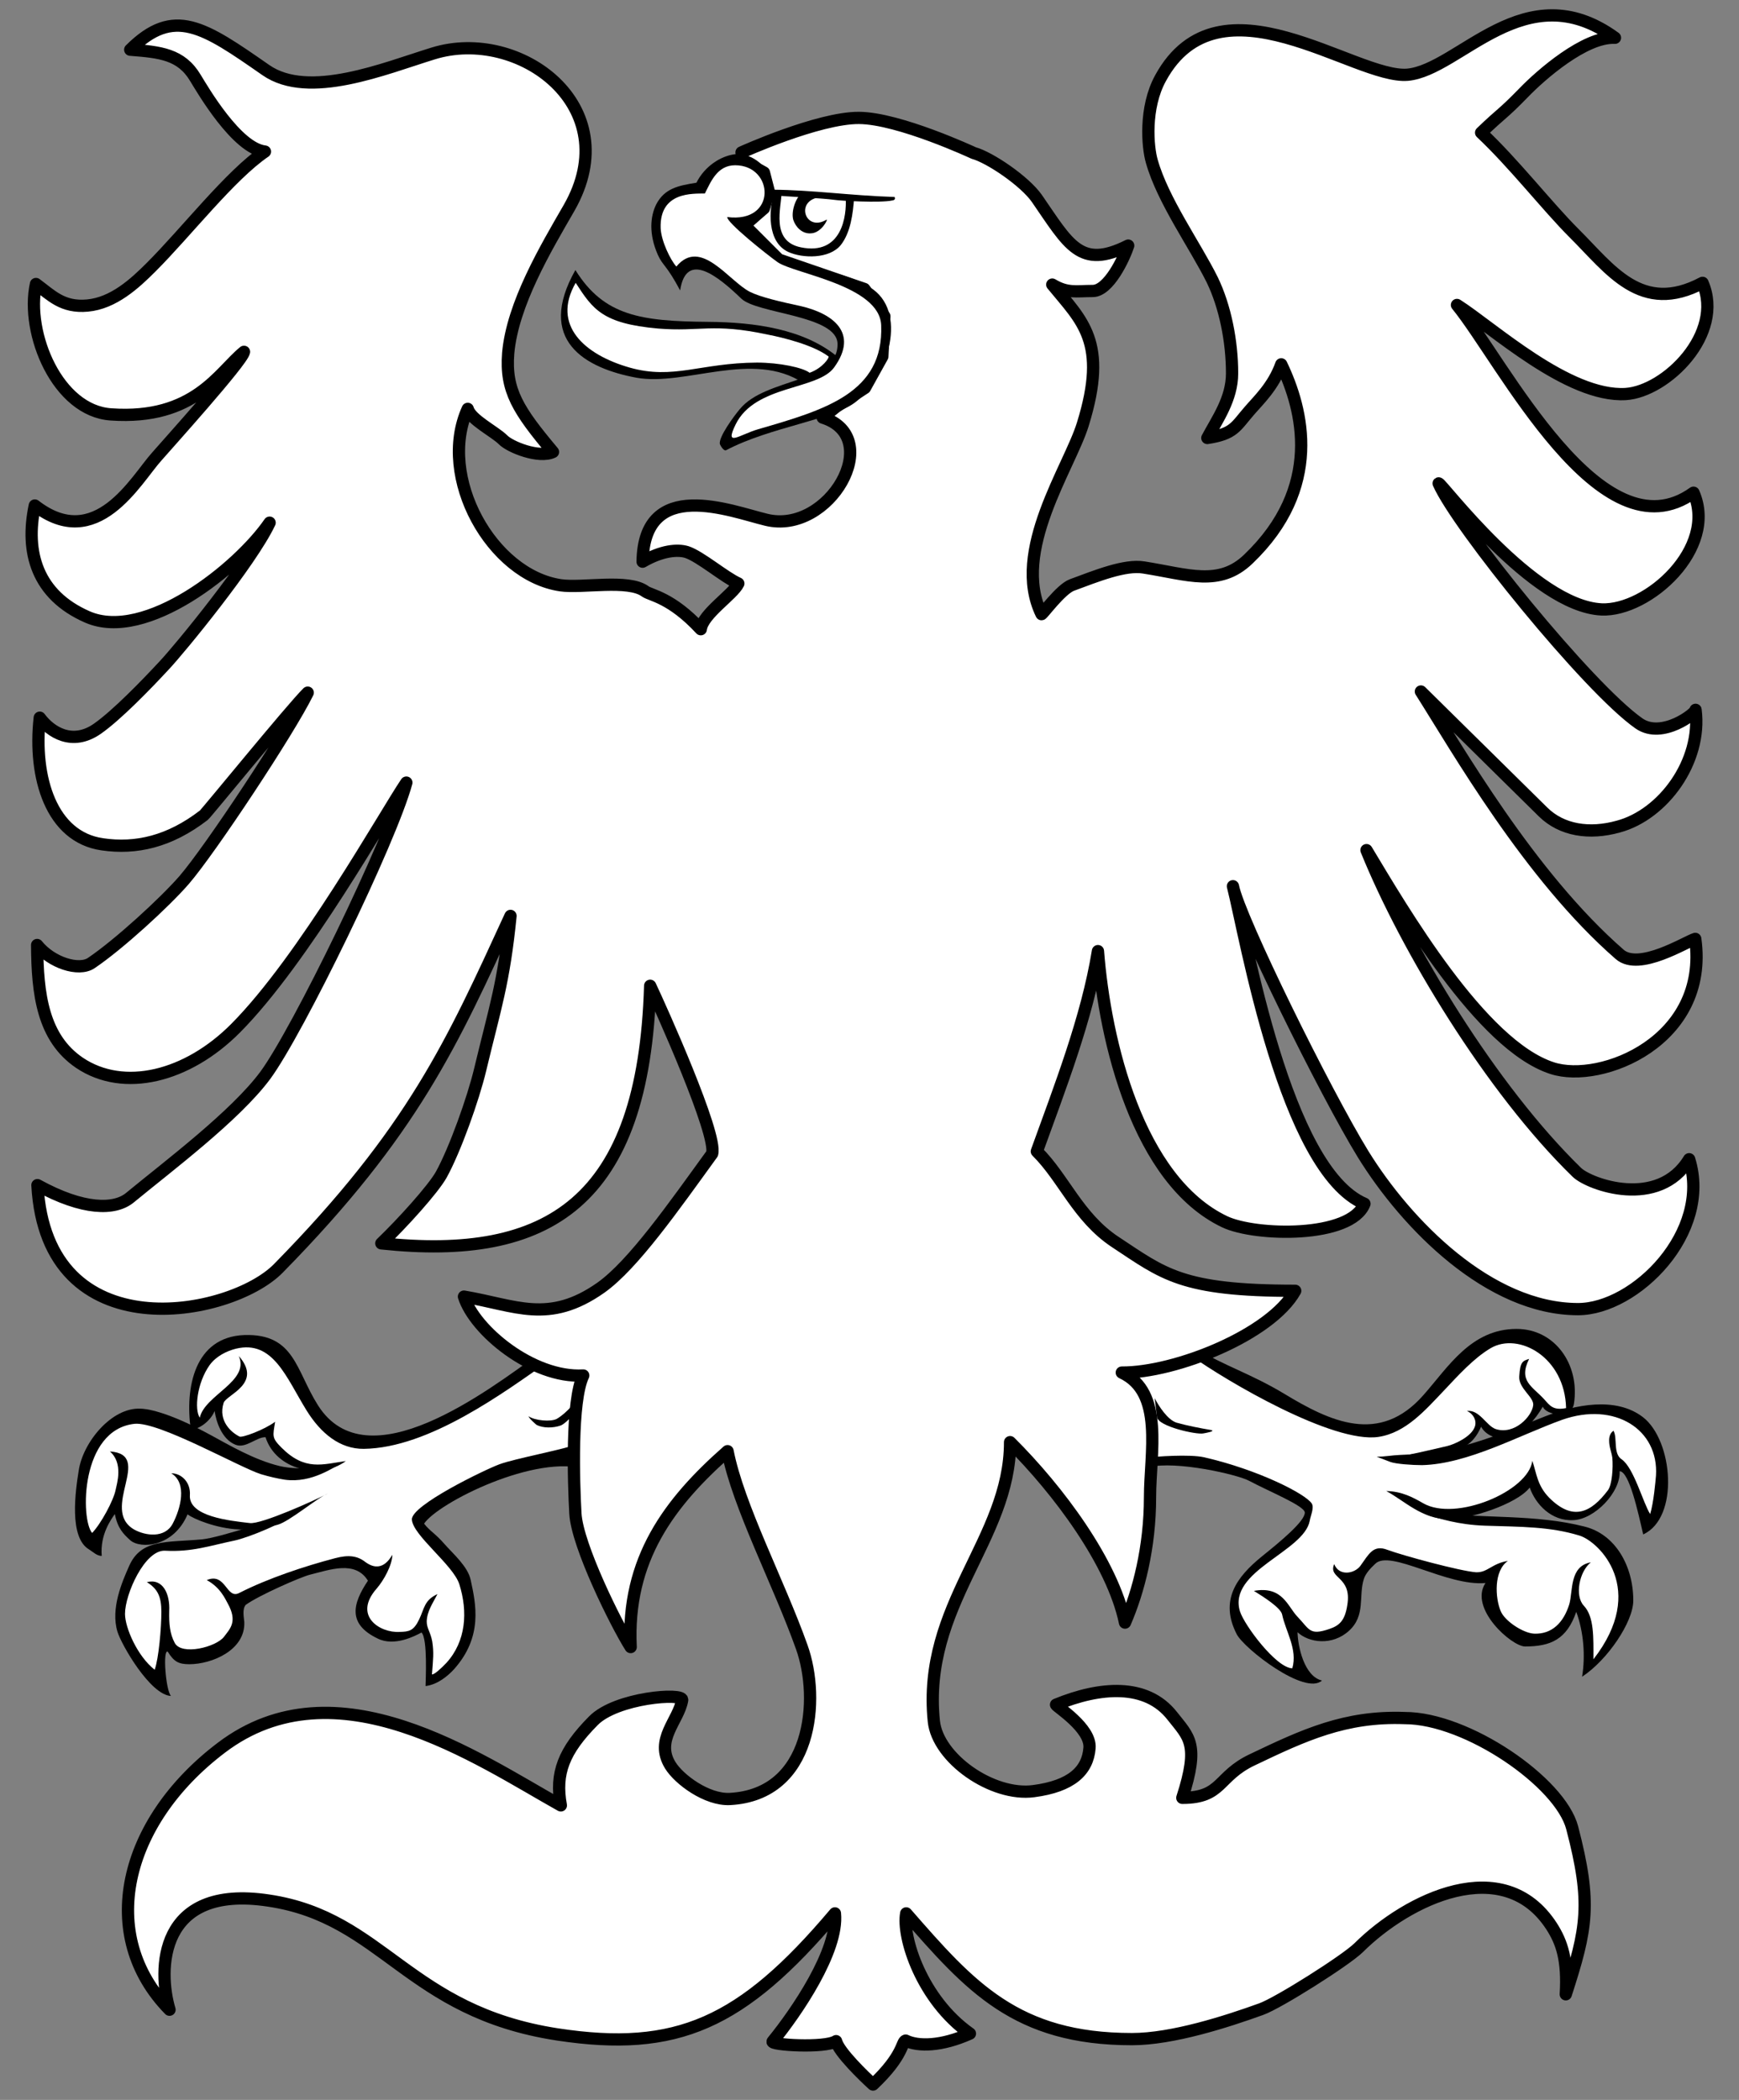 <?xml version="1.0" encoding="UTF-8" standalone="no"?>
<!DOCTYPE svg PUBLIC "-//W3C//DTD SVG 1.1//EN" "http://www.w3.org/Graphics/SVG/1.1/DTD/svg11.dtd">
<svg xmlns="http://www.w3.org/2000/svg" xmlns:dc="http://purl.org/dc/elements/1.1/" xmlns:xl="http://www.w3.org/1999/xlink" version="1.1" viewBox="58.5 89.066 247.5 298.868" width="247.5" height="298.868">
  <rect x="58.5" y="89.066" width="247.5" height="298.868" fill="#808080" stroke="none"/>
  <defs>
    <clipPath id="artboard_clip_path">
      <path d="M 58.5 89.066 L 306 89.066 L 306 364.372 L 306 387.934 L 58.5 387.934 Z"/>
    </clipPath>
  </defs>
  <g id="Eagle_(16)" fill="none" stroke-opacity="1" stroke-dasharray="none" stroke="none" fill-opacity="1">
    <title>Eagle (16)</title>
    <g id="Eagle_(16)_Layer_2" clip-path="url(#artboard_clip_path)">
      <title>Layer 2</title>
      <g id="Group_568">
        <g id="Graphic_587">
          <title>path22</title>
          <path d="M 228.303 281.27 L 236.544 286.282 L 245.695 290.756 L 252.279 292.745 L 258.035 291.502 L 265.654 284.128 L 271.038 279.654 L 277.125 279.654 L 281.39 284.252 L 282.135 288.643 L 281.762 289.762 L 279.485 289.762 L 277.539 288.353 L 276.835 290.3 L 275.178 292.04 L 272.321 293.159 L 270.458 292.662 L 268.884 291.088 L 268.719 292.289 L 265.944 295.272 L 275.965 292.662 L 283.377 289.928 L 288.346 289.596 L 293.523 293.117 L 294.931 298.378 L 294.227 304.468 L 292.943 306.166 L 290.831 299.704 L 289.465 297.509 L 288.471 297.384 L 288.346 300.284 L 286.649 302.77 L 283.874 304.675 L 280.272 304.675 L 277.456 301.982 L 276.462 299.497 L 272.984 302.107 L 265.82 304.799 L 270.499 305.794 L 281.845 306.291 L 287.435 309.273 L 289.961 314.659 L 289.092 320.914 L 284.868 326.382 L 284.164 319.712 L 282.549 316.978 L 281.307 320.127 L 279.692 322.032 L 276.007 322.695 L 272.321 320.541 L 270.416 316.44 L 271.12 313.043 L 269.754 313.457 L 265.24 313.292 L 255.592 310.226 L 252.983 311.8 L 251.078 313.954 L 250.581 318.925 L 249.339 321.038 L 246.689 321.949 L 244.37 321.701 L 241.927 319.423 L 243.666 327.252 L 242.548 327.252 L 239.567 325.471 L 235.302 321.121 L 234.183 316.854 L 235.55 313.872 L 243.915 306.498 L 244.908 303.391 L 237.952 299.745 L 230.084 297.26 L 221.802 297.136 L 220.436 289.513 L 216.212 284.004 Z" fill="#FFFFFF"/>
        </g>
        <g id="Graphic_586">
          <title>path28</title>
          <path d="M 223.169 290.756 L 222.837 288.063 C 223.417 289.182 224.659 291.129 225.943 291.543 C 227.392 291.957 229.297 292.33 230.788 292.579 C 231.699 292.745 230.001 293.035 229.753 293.076 C 228.8 293.283 223.334 292.082 223.169 290.756 Z" fill="black"/>
        </g>
        <g id="Graphic_585">
          <title>path30</title>
          <path d="M 221.512 296.556 L 222.009 297.881 C 225.902 296.929 234.598 298.917 236.295 299.828 C 239.153 301.361 244.204 303.391 244.204 304.344 C 244.204 305.586 240.809 308.403 238.076 310.599 C 234.515 313.499 232.03 316.813 234.515 321.659 C 235.591 323.731 244.246 330.442 246.648 328.246 C 244.122 327.666 243.211 323.399 243.169 321.37 C 244.743 322.861 248.097 323.358 250.499 321.162 C 252.9 318.967 251.824 316.191 252.61 313.789 C 252.859 313.002 253.563 312.256 254.225 311.635 C 256.337 309.522 264.412 314.866 269.919 314.369 C 267.518 317.973 273.646 323.399 275.551 323.399 C 279.195 323.399 281.473 322.405 282.839 318.47 C 283.874 321.287 284.164 324.684 283.667 327.708 C 287.27 325.346 290.955 319.92 290.955 316.854 C 290.955 311.925 288.388 307.409 283.999 306.332 C 277 304.551 269.754 305.214 262.466 304.344 C 263.335 304.468 260.809 304.385 261.803 304.716 C 263.253 305.172 266.068 306.084 269.837 306.208 C 275.054 306.374 279.112 306.332 283.295 307.616 C 286.11 308.486 293.026 315.28 285.282 325.222 C 285.282 322.157 285.406 319.174 283.916 317.6 C 282.591 316.191 283.253 312.753 284.91 311.427 C 281.845 311.966 282.384 315.529 281.845 317.393 C 281.017 320.044 279.361 321.659 276.876 321.577 C 275.344 321.535 272.652 319.795 272.073 318.345 C 271.286 316.44 271.079 312.629 273.108 311.22 C 270.789 311.593 270.209 312.919 268.553 312.836 C 266.317 312.67 258.201 310.475 255.965 309.646 C 253.936 308.859 253.314 310.267 252.114 311.925 C 251.285 313.043 249.091 313.457 248.387 311.676 C 247.476 313.789 250.954 313.374 250.25 317.517 C 249.919 319.671 249.174 320.417 247.683 320.914 C 244.867 321.867 244.908 320.997 243.169 319.174 C 241.761 317.724 241.057 314.741 236.958 315.487 C 238.366 316.357 240.768 317.89 240.975 318.843 C 241.471 321.245 243.211 323.814 242.424 326.506 C 240.146 326.465 235.591 320.375 234.97 318.387 C 233.231 312.629 244.08 309.936 244.908 305.504 C 244.991 304.882 245.571 303.681 245.198 303.06 C 244.329 301.692 237.62 298.254 229.877 296.473 C 227.848 296.017 223.003 296.349 221.512 296.556 Z" fill="black"/>
        </g>
        <g id="Graphic_584">
          <title>path32</title>
          <path d="M 256.379 297.136 L 254.432 296.39 C 255.675 296.39 256.627 296.183 257.704 296.141 C 265.613 295.893 270.623 293.739 278.45 290.632 C 282.632 289.016 288.429 287.774 292.322 290.756 C 296.628 294.07 297.539 305.089 292.363 307.451 C 291.659 304.385 290.376 298.461 289.009 298.461 C 289.175 301.444 285.448 305.296 282.425 305.421 C 279.278 305.586 277.042 303.142 276.214 300.781 C 274.35 303.184 267.559 305.296 264.702 305.296 C 260.892 305.296 258.366 302.645 255.799 301.278 C 258.035 301.32 259.609 302.19 261.058 303.018 C 265.654 305.669 276.048 301.32 276.586 296.97 C 277.207 298.834 277.29 300.491 278.988 302.231 C 282.384 305.628 284.951 304.344 287.353 301.154 C 287.932 300.367 288.098 298.006 287.974 296.556 C 287.85 295.686 287.518 295.064 287.518 294.07 C 287.518 293.449 287.725 292.952 288.139 292.703 C 288.719 293.697 288.057 295.976 289.299 296.763 C 291.038 297.964 292.363 303.018 293.357 304.551 C 293.854 302.894 294.102 300.035 294.185 299.083 C 294.599 292.496 288.305 288.519 280.851 291.129 C 274.64 293.366 267.435 297.426 260.892 297.591 C 259.484 297.591 257.165 297.426 256.379 297.136 Z" fill="black"/>
        </g>
        <g id="Graphic_583">
          <title>path34</title>
          <path d="M 229.132 281.187 L 227.889 281.933 C 233.148 285.702 248.221 294.526 254.681 293.573 C 258.573 292.993 261.348 289.762 263.957 287.028 C 265.986 284.874 268.263 282.347 270.665 280.938 C 274.64 278.619 281.224 282.223 281.39 289.472 C 279.526 289.845 279.071 289.099 278.284 288.229 C 276.586 286.365 274.557 285.619 276.131 282.471 C 275.22 282.761 274.847 282.844 274.723 284.998 C 274.64 286.696 276.835 287.898 276.711 289.058 C 276.545 290.632 274.06 293.325 271.369 292.455 C 270.044 291.999 269.05 289.638 267.269 289.886 C 268.18 290.259 268.677 291.212 268.429 292.04 C 267.973 293.573 265.406 294.65 264.536 294.857 C 262.797 295.272 258.573 296.266 256.213 296.639 C 266.524 296.763 268.18 294.567 269.298 292.123 C 269.961 293.366 271.7 294.153 273.522 293.532 C 275.468 292.869 277 291.129 278.077 289.265 C 278.533 290.508 282.177 291.046 282.508 288.851 C 283.377 283.3 279.816 278.204 274.35 278.204 C 267.849 278.204 264.619 283.631 261.099 287.608 C 254.847 294.733 247.848 291.419 241.223 287.401 C 236.544 284.584 232.403 283.3 229.132 281.187 Z" fill="black"/>
        </g>
        <g id="Graphic_582">
          <title>path24</title>
          <path d="M 142.504 282.595 L 135.299 282.305 L 123.621 290.259 L 116.126 293.573 L 109.666 294.443 L 104.283 291.46 L 99.356 283.051 L 95.422 279.903 L 89.583 280.524 L 87.181 283.797 L 85.691 288.768 L 86.146 291.585 L 87.802 290.549 L 89.459 288.436 L 89.914 291.17 L 91.529 293.697 L 92.73 294.319 L 96.954 292.662 L 97.244 294.319 L 99.935 297.011 L 103.662 298.213 L 99.77 299.083 L 79.396 290.839 L 75.504 291.005 L 71.611 295.064 L 70.121 298.958 L 70.286 307.326 L 72.067 309.149 L 74.924 303.142 L 76.415 306.912 L 78.941 308.403 L 82.088 307.658 L 84.365 305.379 L 84.655 303.598 L 88.838 305.545 L 94.842 306.456 L 89.583 308.403 L 84.945 309.149 L 79.852 309.439 L 76.581 313.954 L 75.214 319.34 L 78.361 326.216 L 81.343 329.24 L 81.798 321.867 L 84.49 325.015 L 90.038 323.979 L 92.44 320.665 L 91.985 316.771 L 106.395 311.22 L 112.813 312.877 L 109.832 317.103 L 110.288 320.251 L 113.724 322.032 L 115.795 322.032 L 118.362 320.831 L 119.398 321.867 L 119.853 325.471 L 119.563 328.329 L 122.876 326.133 L 125.692 320.5 L 124.408 313.002 L 117.783 305.628 L 124.822 300.615 L 133.477 297.467 L 141.137 296.266 Z" fill="#FFFFFF"/>
        </g>
        <g id="Graphic_581">
          <title>path38</title>
          <path d="M 141.51 288.892 L 141.386 286.696 C 140.806 288.353 139.15 290.176 137.742 291.005 C 136.914 291.46 134.595 291.253 133.725 290.632 C 133.808 290.963 134.719 291.75 134.885 291.875 C 135.796 292.33 137.203 292.33 138.28 291.957 C 139.232 291.626 141.427 288.892 141.51 288.892 Z" fill="black"/>
        </g>
        <g id="Graphic_580">
          <title>path62</title>
          <path d="M 136.872 282.595 L 135.299 281.684 C 127.928 286.986 110.743 300.16 103.745 289.058 C 100.598 284.087 100.432 278.867 93.31 279.074 C 86.146 279.323 84.821 286.614 85.649 292.496 C 86.809 292.579 88.506 291.253 89.045 289.886 C 89.252 291.336 90.038 293.904 92.026 294.692 C 93.475 295.272 95.008 293.573 96.291 293.615 C 97.782 298.296 104.076 299.704 107.72 297.011 C 104.407 297.467 101.923 298.461 98.569 295.106 C 97.161 293.697 97.326 293.49 97.658 291.419 C 96.084 292.579 93.02 293.697 92.606 293.532 C 91.488 292.993 89.5 291.336 90.328 288.726 C 90.701 287.566 95.96 285.992 92.482 282.057 C 94.097 285.661 87.637 287.608 86.933 290.839 C 86.146 289.679 86.519 285.909 88.341 283.341 C 89.252 282.098 90.742 281.353 92.068 281.021 C 97.368 279.737 99.231 285.122 102.13 289.803 C 104.159 293.076 106.892 295.313 110.288 295.272 C 119.563 295.147 130.205 287.276 136.872 282.595 Z" fill="black"/>
        </g>
        <g id="Graphic_579">
          <title>path64</title>
          <path d="M 97.989 306.084 C 99.687 305.628 103.662 302.231 105.194 301.61 C 103.331 302.604 95.67 306.042 94.055 305.835 C 91.239 305.504 85.318 304.924 85.525 301.858 C 85.649 300.077 84.365 298.751 82.875 298.751 C 85.194 300.16 84.2 303.805 83.082 305.918 C 81.964 308.031 79.189 307.658 77.574 306.746 C 72.647 303.847 80.473 296.059 74.137 295.644 C 76.084 297.301 75.131 300.243 74.966 301.071 C 74.676 302.604 72.854 305.959 71.611 307.243 C 69.955 305.338 69.914 292.537 77.657 291.709 C 81.136 291.378 92.523 297.881 95.629 298.876 C 96.871 299.248 97.989 299.497 99.024 299.663 C 103 300.201 106.022 297.798 107.513 297.136 C 104.987 297.757 101.467 298.461 98.279 297.716 C 94.676 296.846 91.032 294.692 88.589 293.366 C 82.005 289.762 79.106 289.555 78.485 289.555 C 74.427 289.348 70.328 294.277 69.707 298.337 C 69.251 301.195 68.257 307.906 71.197 309.605 C 71.86 310.019 72.233 310.475 72.978 310.516 C 72.729 307.451 74.303 305.338 74.841 304.551 C 75.255 306.622 76.084 307.409 77.036 308.279 C 78.485 309.563 83.206 309.273 85.194 304.592 C 86.022 305.255 89.376 306.622 92.523 306.746 C 94.014 306.788 96.747 306.415 97.989 306.084 Z" fill="black"/>
        </g>
        <g id="Graphic_578">
          <title>path66</title>
          <path d="M 82.833 330.442 C 82.088 329.655 81.632 323.731 82.378 324.145 C 83.247 325.553 83.91 325.926 85.442 325.926 C 88.631 325.926 93.434 323.938 93.268 319.92 C 93.227 319.298 92.937 318.097 93.475 317.476 C 95.297 316.15 101.302 313.499 102.668 313.167 C 105.401 312.504 109.045 311.096 110.867 314.037 C 108.673 317.31 107.927 320.21 112.275 322.281 C 114.635 323.441 117.576 321.908 118.487 321.411 C 119.398 322.281 119.066 328.412 119.066 329.033 C 120.805 328.826 122.296 327.542 123.124 326.631 C 127.265 321.991 126.23 317.351 125.485 313.913 C 125.071 312.007 123.042 310.267 121.758 308.818 C 120.516 307.368 119.646 306.953 118.859 305.918 C 120.847 302.935 134.843 295.893 142.007 298.213 L 141.386 294.402 C 138.529 295.437 131.986 296.597 129.584 297.467 C 127.472 298.254 116.996 303.308 117.12 305.338 C 117.244 307.575 123 311.8 123.87 314.534 C 125.112 318.47 124.822 322.654 122.048 325.719 C 121.261 326.548 120.309 327.418 119.977 327.376 C 120.143 325.139 120.267 324.352 120.019 322.695 C 119.77 321.328 119.232 320.831 119.232 319.837 C 119.273 318.387 120.101 317.227 120.764 315.943 C 118.859 316.813 118.901 318.014 118.155 319.547 C 117.368 321.204 116.706 321.287 115.381 321.328 C 112.524 321.494 108.714 319.008 112.11 315.156 C 113.145 313.954 114.304 311.842 114.346 310.35 C 113.973 310.93 112.772 313.084 110.453 311.345 C 109.377 310.516 108.134 310.309 106.147 310.847 C 101.881 311.966 96.623 313.706 92.564 315.777 C 90.701 316.771 90.66 312.794 87.927 313.954 C 89.873 314.99 90.577 316.688 90.908 317.268 C 92.357 319.878 91.239 320.872 90.37 322.032 C 89.252 323.482 84.365 324.725 83.372 322.902 C 82.668 321.577 82.543 320.21 82.585 318.345 C 82.709 315.901 81.674 313.664 79.396 314.244 C 80.97 315.197 81.467 316.357 81.467 318.47 C 81.467 320.748 81.094 325.098 80.514 326.713 C 78.03 324.766 76.291 320.707 76.291 318.76 C 76.291 315.943 79.106 309.646 81.964 309.77 C 85.856 309.978 88.299 309.066 91.902 308.32 C 93.807 307.906 99.19 305.794 100.805 304.178 C 98.527 304.965 89.831 307.906 87.264 308.155 C 82.212 308.611 78.568 308.072 76.87 311.966 C 75.877 314.203 74.22 318.014 75.214 321.287 C 75.752 323.109 79.893 330.317 82.833 330.442 Z" fill="black"/>
        </g>
        <g id="Graphic_577">
          <title>path26</title>
          <path d="M 175.59 148.501 C 184.534 151.277 176.542 165.237 167.556 163.042 C 162.546 161.84 150.123 156.869 149.957 169.007 C 152.649 167.433 154.927 167.226 156.252 167.64 C 158.156 168.261 161.635 171.244 163.581 172.114 C 162.836 173.688 158.488 176.464 158.239 178.618 C 154.016 174.061 151.117 173.812 150.33 173.232 C 147.928 171.451 141.344 172.818 138.28 172.363 C 128.466 170.913 120.681 156.952 125.071 147.259 C 125.485 148.791 128.922 150.49 130.081 151.65 C 131.075 152.685 135.216 154.342 137.203 153.39 C 132.234 147.466 130.412 144.649 130.826 139.346 C 131.448 132.304 136.21 124.35 139.481 118.675 C 147.804 104.176 132.4 92.867 120.143 96.678 C 113.269 98.791 102.461 103.306 96.333 99.04 C 87.471 92.867 83.247 89.967 77.036 96.14 C 81.301 96.471 84.283 96.761 86.312 100.158 C 87.347 101.857 92.192 110.183 96.208 110.639 C 91.281 113.994 85.028 122.072 80.017 127.085 C 77.657 129.446 74.634 132.221 70.949 132.553 C 67.388 132.884 65.814 131.103 63.619 129.487 C 62.087 136.53 66.725 147.549 74.303 148.046 C 86.229 148.874 89.666 142.039 93.227 139.139 C 92.979 140.506 82.129 152.52 80.804 154.052 C 77.823 157.367 72.233 167.806 63.454 161.012 C 62.046 167.64 63.744 173.73 70.949 176.878 C 79.231 180.482 92.399 169.96 96.871 163.456 C 94.262 169.007 84.076 181.435 81.881 183.754 C 79.272 186.571 75.131 190.838 72.357 192.785 C 68.796 195.271 65.69 193.282 64.158 191.211 C 63.205 199.745 65.814 208.195 73.061 209.231 C 77.864 209.935 82.626 208.858 87.513 205.089 C 87.844 204.84 100.059 189.844 102.296 187.648 C 99.687 192.992 88.424 210.018 84.697 214.326 C 81.922 217.516 75.421 223.481 71.487 226.133 C 69.707 227.334 65.814 226.091 63.785 223.564 C 63.827 230.524 64.572 236.779 69.831 240.341 C 76.125 244.567 85.152 242.33 92.026 235.412 C 101.716 225.677 113.352 204.84 116.333 200.449 C 114.097 208.693 100.846 235.909 96.25 242.123 C 91.985 247.881 82.419 255.048 76.995 259.521 C 74.841 261.303 70.369 261.344 63.827 257.74 C 65.11 281.477 91.281 276.547 98.113 269.588 C 117.327 250.035 122.876 237.442 131.158 219.422 C 130.205 228.991 128.963 232.429 126.851 241.253 C 125.857 245.437 123.249 252.728 121.302 256.249 C 120.143 258.32 115.795 263.125 112.772 266.025 C 136.499 268.552 150.123 260.267 151.034 229.364 C 152.483 232.429 160.641 250.532 159.854 253.266 C 154.388 260.806 148.632 269.049 144.036 272.322 C 136.582 277.583 131.903 274.849 124.532 273.606 C 126.023 278.37 134.263 285.247 141.51 284.832 C 139.771 288.436 140.143 300.077 140.392 304.468 C 140.64 309.025 146.189 320.21 148.26 323.482 C 147.638 311.013 153.767 302.894 162.049 295.603 C 163.581 303.432 169.337 314.286 172.608 323.482 C 175.258 330.856 174.14 344.485 162.38 345.106 C 159.109 345.272 155.134 342.331 153.891 340.301 C 151.655 336.655 155.092 333.963 155.589 331.022 C 155.796 329.945 146.231 330.649 142.959 333.963 C 138.694 338.271 137.493 341.461 138.321 346.018 C 126.52 339.431 106.354 325.388 89.997 337.815 C 76.001 348.42 72.274 364.535 82.626 375.098 C 80.97 369.547 80.928 357.161 96.747 359.564 C 113.103 362.008 116.499 375.347 137.866 378.619 C 154.802 381.188 164.078 377.087 177.329 361.386 C 177.867 366.689 171.821 375.512 168.467 379.614 C 168.053 380.111 175.921 380.608 177.494 379.572 C 177.867 381.105 181.553 384.667 182.753 385.745 C 187.143 381.602 186.811 379.655 187.391 379.489 C 189.172 380.359 192.485 380.318 196.543 378.495 C 189.669 373.648 186.853 364.742 187.474 361.386 C 196.584 371.826 203.127 379.282 219.607 379.282 C 225.363 379.282 233.065 376.797 237.993 375.015 C 240.436 374.145 250.002 368.097 251.865 366.275 C 258.822 359.357 272.487 352.687 279.319 363.209 C 280.81 365.529 281.638 368.014 281.348 372.903 C 284.371 363.541 285.075 359.978 282.259 349.207 C 280.562 342.704 267.269 333.59 258.449 333.59 C 249.96 333.259 244.039 336.034 236.751 339.514 C 231.74 341.875 232.527 344.941 226.771 344.941 C 229.256 337.235 227.724 336.324 225.322 333.259 C 221.637 328.577 215.052 329.116 208.8 331.684 C 208.8 331.933 213.81 334.998 213.562 337.857 C 213.313 341.088 210.994 343.284 205.611 343.988 C 199.731 344.775 191.946 339.307 191.408 334.046 C 189.71 317.476 202.257 308.196 202.257 294.319 C 209.131 301.154 216.833 311.469 218.614 320.002 C 220.518 315.611 222.175 309.315 222.175 302.148 C 222.175 295.851 224.204 287.235 218.158 284.418 C 225.777 284.459 239.36 279.033 242.838 272.778 C 226.606 272.778 224.121 270.375 217.206 265.818 C 211.905 262.297 209.918 256.746 206.067 252.935 C 209.338 243.863 213.23 233.921 214.763 224.434 C 215.756 237.235 220.436 257.077 232.817 262.96 C 237.206 265.031 250.747 265.321 252.693 260.391 C 241.389 255.586 235.798 222.363 233.976 215.196 C 234.846 219.712 247.144 244.608 252.486 253.308 C 258.698 263.374 270.499 275.387 283.088 275.387 C 291.245 275.387 302.177 264.451 298.906 254.053 C 294.558 261.22 284.702 257.657 282.922 255.917 C 270.748 244.07 258.615 223.978 252.983 210.06 C 258.118 218.593 269.298 237.815 279.402 241.087 C 286.359 243.366 301.804 237.193 299.775 222.694 C 298.492 223.067 291.783 227.334 289.009 224.89 C 276.131 213.664 265.861 195.561 260.727 187.483 L 278.118 204.633 C 280.769 207.243 284.702 207.864 288.843 206.704 C 295.179 205.006 300.769 197.466 299.817 190.093 C 299.941 190.507 295.096 194.318 291.783 192.04 C 284.537 186.986 265.903 163.912 263.253 157.864 C 263.542 157.656 276.669 175.345 286.442 175.801 C 293.026 176.091 303.005 167.101 299.527 159.189 C 286.359 168.676 272.404 140.506 265.861 132.47 C 270.83 135.618 281.68 145.643 289.879 145.146 C 295.635 144.773 303.958 136.571 300.811 129.322 C 292.073 133.961 287.684 127.375 282.508 122.238 C 278.698 118.427 273.936 112.296 269.298 107.946 C 272.445 104.922 272.197 105.502 275.385 102.229 C 277.746 99.785 284.04 94.234 288.346 94.441 C 275.551 85.162 266.234 99.04 258.822 99.702 C 251.327 100.324 232.03 84.831 223.666 100.2 C 221.347 104.425 221.844 110.017 222.423 112.006 C 223.997 117.598 228.593 123.978 231.036 128.907 C 232.858 132.677 233.852 137.607 233.852 142.205 C 233.852 145.85 231.74 148.75 230.332 151.401 C 234.142 150.821 234.349 149.786 236.337 147.507 C 237.579 146.057 239.732 144.069 240.85 140.921 C 243.956 147.383 246.813 158.444 236.171 168.634 C 232.03 172.611 227.599 170.83 221.305 169.836 C 218.614 169.38 214.556 171.037 211.077 172.321 C 209.462 172.901 206.729 176.712 206.729 176.464 C 202.381 167.516 210.704 155.627 212.609 149.454 C 216.253 137.689 212.485 134.748 208.261 129.57 C 210.415 130.854 211.615 130.481 214.017 130.481 C 216.295 130.481 218.489 125.8 219.069 124.019 C 212.237 127.457 210.622 123.895 206.067 117.308 C 204.327 114.823 199.358 111.467 197.081 110.846 C 197.081 110.846 186.445 105.88 180.753 105.849 C 174.945 105.817 164.036 110.763 164.036 110.763 L 164.244 111.964 L 167.225 113.621 L 167.929 116.355 L 167.225 118.717 L 164.451 121.119 L 169.337 126.008 L 181.511 130.191 L 184.368 134.085 L 184.078 139.802 L 181.594 144.276 L 177.494 146.969 Z" fill="#FFFFFF"/>
          <path d="M 175.59 148.501 C 184.534 151.277 176.542 165.237 167.556 163.042 C 162.546 161.84 150.123 156.869 149.957 169.007 C 152.649 167.433 154.927 167.226 156.252 167.64 C 158.156 168.261 161.635 171.244 163.581 172.114 C 162.836 173.688 158.488 176.464 158.239 178.618 C 154.016 174.061 151.117 173.812 150.33 173.232 C 147.928 171.451 141.344 172.818 138.28 172.363 C 128.466 170.913 120.681 156.952 125.071 147.259 C 125.485 148.791 128.922 150.49 130.081 151.65 C 131.075 152.685 135.216 154.342 137.203 153.39 C 132.234 147.466 130.412 144.649 130.826 139.346 C 131.448 132.304 136.21 124.35 139.481 118.675 C 147.804 104.176 132.4 92.867 120.143 96.678 C 113.269 98.791 102.461 103.306 96.333 99.04 C 87.471 92.867 83.247 89.967 77.036 96.14 C 81.301 96.471 84.283 96.761 86.312 100.158 C 87.347 101.857 92.192 110.183 96.208 110.639 C 91.281 113.994 85.028 122.072 80.017 127.085 C 77.657 129.446 74.634 132.221 70.949 132.553 C 67.388 132.884 65.814 131.103 63.619 129.487 C 62.087 136.53 66.725 147.549 74.303 148.046 C 86.229 148.874 89.666 142.039 93.227 139.139 C 92.979 140.506 82.129 152.52 80.804 154.052 C 77.823 157.367 72.233 167.806 63.454 161.012 C 62.046 167.64 63.744 173.73 70.949 176.878 C 79.231 180.482 92.399 169.96 96.871 163.456 C 94.262 169.007 84.076 181.435 81.881 183.754 C 79.272 186.571 75.131 190.838 72.357 192.785 C 68.796 195.271 65.69 193.282 64.158 191.211 C 63.205 199.745 65.814 208.195 73.061 209.231 C 77.864 209.935 82.626 208.858 87.513 205.089 C 87.844 204.84 100.059 189.844 102.296 187.648 C 99.687 192.992 88.424 210.018 84.697 214.326 C 81.922 217.516 75.421 223.481 71.487 226.133 C 69.707 227.334 65.814 226.091 63.785 223.564 C 63.827 230.524 64.572 236.779 69.831 240.341 C 76.125 244.567 85.152 242.33 92.026 235.412 C 101.716 225.677 113.352 204.84 116.333 200.449 C 114.097 208.693 100.846 235.909 96.25 242.123 C 91.985 247.881 82.419 255.048 76.995 259.521 C 74.841 261.303 70.369 261.344 63.827 257.74 C 65.11 281.477 91.281 276.547 98.113 269.588 C 117.327 250.035 122.876 237.442 131.158 219.422 C 130.205 228.991 128.963 232.429 126.851 241.253 C 125.857 245.437 123.249 252.728 121.302 256.249 C 120.143 258.32 115.795 263.125 112.772 266.025 C 136.499 268.552 150.123 260.267 151.034 229.364 C 152.483 232.429 160.641 250.532 159.854 253.266 C 154.388 260.806 148.632 269.049 144.036 272.322 C 136.582 277.583 131.903 274.849 124.532 273.606 C 126.023 278.37 134.263 285.247 141.51 284.832 C 139.771 288.436 140.143 300.077 140.392 304.468 C 140.64 309.025 146.189 320.21 148.26 323.482 C 147.638 311.013 153.767 302.894 162.049 295.603 C 163.581 303.432 169.337 314.286 172.608 323.482 C 175.258 330.856 174.14 344.485 162.38 345.106 C 159.109 345.272 155.134 342.331 153.891 340.301 C 151.655 336.655 155.092 333.963 155.589 331.022 C 155.796 329.945 146.231 330.649 142.959 333.963 C 138.694 338.271 137.493 341.461 138.321 346.018 C 126.52 339.431 106.354 325.388 89.997 337.815 C 76.001 348.42 72.274 364.535 82.626 375.098 C 80.97 369.547 80.928 357.161 96.747 359.564 C 113.103 362.008 116.499 375.347 137.866 378.619 C 154.802 381.188 164.078 377.087 177.329 361.386 C 177.867 366.689 171.821 375.512 168.467 379.614 C 168.053 380.111 175.921 380.608 177.494 379.572 C 177.867 381.105 181.553 384.667 182.753 385.745 C 187.143 381.602 186.811 379.655 187.391 379.489 C 189.172 380.359 192.485 380.318 196.543 378.495 C 189.669 373.648 186.853 364.742 187.474 361.386 C 196.584 371.826 203.127 379.282 219.607 379.282 C 225.363 379.282 233.065 376.797 237.993 375.015 C 240.436 374.145 250.002 368.097 251.865 366.275 C 258.822 359.357 272.487 352.687 279.319 363.209 C 280.81 365.529 281.638 368.014 281.348 372.903 C 284.371 363.541 285.075 359.978 282.259 349.207 C 280.562 342.704 267.269 333.59 258.449 333.59 C 249.96 333.259 244.039 336.034 236.751 339.514 C 231.74 341.875 232.527 344.941 226.771 344.941 C 229.256 337.235 227.724 336.324 225.322 333.259 C 221.637 328.577 215.052 329.116 208.8 331.684 C 208.8 331.933 213.81 334.998 213.562 337.857 C 213.313 341.088 210.994 343.284 205.611 343.988 C 199.731 344.775 191.946 339.307 191.408 334.046 C 189.71 317.476 202.257 308.196 202.257 294.319 C 209.131 301.154 216.833 311.469 218.614 320.002 C 220.518 315.611 222.175 309.315 222.175 302.148 C 222.175 295.851 224.204 287.235 218.158 284.418 C 225.777 284.459 239.36 279.033 242.838 272.778 C 226.606 272.778 224.121 270.375 217.206 265.818 C 211.905 262.297 209.918 256.746 206.067 252.935 C 209.338 243.863 213.23 233.921 214.763 224.434 C 215.756 237.235 220.436 257.077 232.817 262.96 C 237.206 265.031 250.747 265.321 252.693 260.391 C 241.389 255.586 235.798 222.363 233.976 215.196 C 234.846 219.712 247.144 244.608 252.486 253.308 C 258.698 263.374 270.499 275.387 283.088 275.387 C 291.245 275.387 302.177 264.451 298.906 254.053 C 294.558 261.22 284.702 257.657 282.922 255.917 C 270.748 244.07 258.615 223.978 252.983 210.06 C 258.118 218.593 269.298 237.815 279.402 241.087 C 286.359 243.366 301.804 237.193 299.775 222.694 C 298.492 223.067 291.783 227.334 289.009 224.89 C 276.131 213.664 265.861 195.561 260.727 187.483 L 278.118 204.633 C 280.769 207.243 284.702 207.864 288.843 206.704 C 295.179 205.006 300.769 197.466 299.817 190.093 C 299.941 190.507 295.096 194.318 291.783 192.04 C 284.537 186.986 265.903 163.912 263.253 157.864 C 263.542 157.656 276.669 175.345 286.442 175.801 C 293.026 176.091 303.005 167.101 299.527 159.189 C 286.359 168.676 272.404 140.506 265.861 132.47 C 270.83 135.618 281.68 145.643 289.879 145.146 C 295.635 144.773 303.958 136.571 300.811 129.322 C 292.073 133.961 287.684 127.375 282.508 122.238 C 278.698 118.427 273.936 112.296 269.298 107.946 C 272.445 104.922 272.197 105.502 275.385 102.229 C 277.746 99.785 284.04 94.234 288.346 94.441 C 275.551 85.162 266.234 99.04 258.822 99.702 C 251.327 100.324 232.03 84.831 223.666 100.2 C 221.347 104.425 221.844 110.017 222.423 112.006 C 223.997 117.598 228.593 123.978 231.036 128.907 C 232.858 132.677 233.852 137.607 233.852 142.205 C 233.852 145.85 231.74 148.75 230.332 151.401 C 234.142 150.821 234.349 149.786 236.337 147.507 C 237.579 146.057 239.732 144.069 240.85 140.921 C 243.956 147.383 246.813 158.444 236.171 168.634 C 232.03 172.611 227.599 170.83 221.305 169.836 C 218.614 169.38 214.556 171.037 211.077 172.321 C 209.462 172.901 206.729 176.712 206.729 176.464 C 202.381 167.516 210.704 155.627 212.609 149.454 C 216.253 137.689 212.485 134.748 208.261 129.57 C 210.415 130.854 211.615 130.481 214.017 130.481 C 216.295 130.481 218.489 125.8 219.069 124.019 C 212.237 127.457 210.622 123.895 206.067 117.308 C 204.327 114.823 199.358 111.467 197.081 110.846 C 197.081 110.846 186.445 105.88 180.753 105.849 C 174.945 105.817 164.036 110.763 164.036 110.763 L 164.244 111.964 L 167.225 113.621 L 167.929 116.355 L 167.225 118.717 L 164.451 121.119 L 169.337 126.008 L 181.511 130.191 L 184.368 134.085 L 184.078 139.802 L 181.594 144.276 L 177.494 146.969 Z" stroke="black" stroke-linecap="round" stroke-linejoin="round" stroke-width="1.745"/>
        </g>
        <g id="Graphic_576">
          <title>path46</title>
          <path d="M 172.815 143.572 C 165.651 138.849 156.045 144.069 149.088 142.826 C 141.717 141.459 134.76 137.482 140.392 127.499 C 144.45 134.044 149.75 134.79 159.233 134.873 C 166.066 134.914 172.857 135.95 177.536 139.719 C 177.122 141.086 175.051 143.033 172.815 143.572 Z" fill="black"/>
        </g>
        <g id="Graphic_575">
          <title>path48</title>
          <path d="M 140.433 129.322 C 136.955 135.37 141.717 139.554 148.094 141.376 C 154.347 143.158 158.156 140.714 166.231 140.672 C 169.42 140.672 172.774 141.376 173.726 142.122 C 175.59 141.459 176.583 139.926 176.418 139.802 C 174.306 138.187 169.958 137.11 167.805 136.695 C 159.896 134.997 158.156 136.322 152.152 135.825 C 144.243 135.121 142.876 133.091 140.433 129.322 Z" fill="#FFFFFF"/>
        </g>
        <g id="Graphic_574">
          <title>path50</title>
          <path d="M 165.569 121.285 C 166.273 123.315 169.502 125.552 172.401 126.546 C 175.341 127.54 179.275 128.079 182.298 129.943 C 187.805 133.298 184.948 142.536 180.352 146.223 C 177.122 148.833 168.219 149.786 161.842 153.141 C 161.511 153.307 161.055 152.52 160.972 152.313 C 160.641 151.401 163.043 148.17 163.788 147.3 C 167.473 142.785 177.784 143.613 177.701 138.021 C 177.66 133.92 166.273 133.754 163.995 131.559 C 160.724 128.41 156.169 124.682 155.299 130.399 C 153.312 126.67 152.856 126.96 152.111 125.303 C 150.827 122.362 151.034 119.877 151.904 118.137 C 153.105 115.858 155.051 115.485 157.618 115.071 C 158.778 112.751 161.055 111.26 163.125 111.012 C 165.113 110.763 167.556 112.42 168.136 114.491 C 168.716 116.355 168.633 118.717 165.569 121.285 Z" fill="black"/>
        </g>
        <g id="Graphic_573">
          <title>path52</title>
          <path d="M 162.007 119.959 C 169.13 120.871 168.674 112.586 163.125 112.586 C 160.558 112.586 159.647 114.988 158.819 116.604 C 157.121 116.645 152.359 116.314 152.525 121.534 C 152.608 123.398 153.933 126.09 154.761 127.002 C 158.239 122.818 162.214 129.073 165.237 130.606 C 166.728 131.351 169.585 132.014 172.484 132.636 C 176.956 133.671 180.807 136.405 177.205 141.376 C 174.844 144.607 165.983 143.82 163.208 149.454 C 161.552 152.81 163.705 150.946 166.397 150.159 C 175.962 147.383 184.286 144.98 183.913 135.37 C 183.706 129.694 171.573 128.037 169.171 126.38 C 167.598 125.262 161.883 120.705 162.007 119.959 Z" fill="#FFFFFF"/>
        </g>
        <g id="Graphic_572">
          <title>path54</title>
          <path d="M 180.062 117.184 L 173.85 116.521 L 168.716 116.273 C 167.888 118.924 167.639 123.522 170.703 124.93 C 172.691 125.842 176.583 125.966 178.198 123.895 C 179.565 122.114 179.896 119.504 180.062 117.184 Z" fill="black"/>
        </g>
        <g id="Graphic_571">
          <title>path56</title>
          <path d="M 178.861 117.225 L 173.975 116.521 L 169.751 116.314 C 169.71 118.592 168.136 123.398 172.484 124.268 C 178.364 125.469 179.027 119.711 178.861 117.225 Z" fill="white"/>
        </g>
        <g id="Graphic_570">
          <title>path58</title>
          <path d="M 175.672 117.101 L 173.933 116.48 L 172.691 116.438 C 171.656 117.308 171.076 119.255 171.407 120.374 C 171.739 121.368 172.65 122.362 173.892 122.279 C 175.424 122.238 176.418 120.167 176.128 120.332 C 172.981 122.238 171.449 117.184 175.672 117.101 Z" fill="black"/>
        </g>
        <g id="Graphic_569">
          <title>path60</title>
          <path d="M 168.467 116.065 C 174.182 116.107 179.441 116.894 185.818 117.101 C 185.942 117.35 185.859 117.557 185.486 117.598 C 183.83 117.971 178.033 117.64 177.287 117.515 C 175.59 117.267 170.082 117.018 168.343 116.853 C 168.095 116.811 168.426 116.107 168.467 116.065 Z" fill="black"/>
        </g>
      </g>
    </g>
  </g>
</svg>
